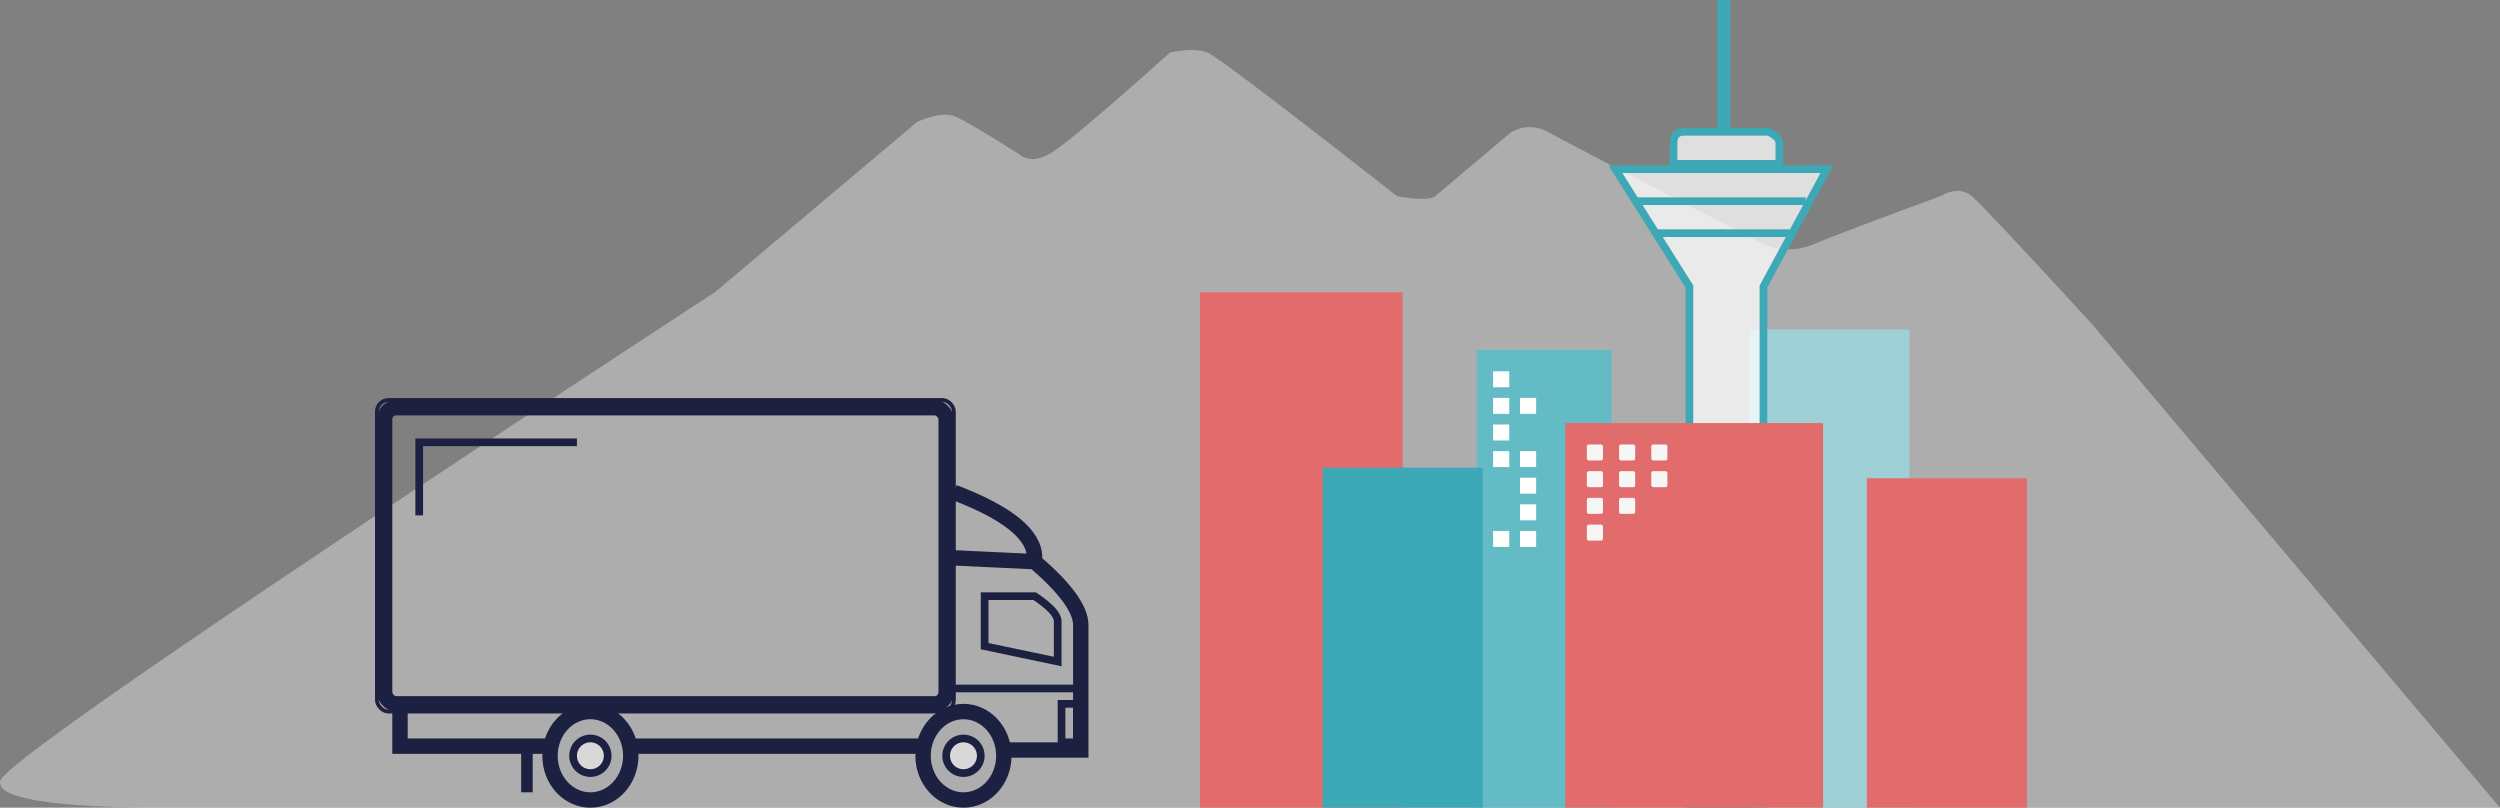 <svg xmlns="http://www.w3.org/2000/svg" xmlns:xlink="http://www.w3.org/1999/xlink" width="650" height="210" viewBox="0 0 650 210">
  <rect x="0" y="0" width="650" height="210" fill="#808080" stroke="none"/>
  <defs>
    <rect id="logo-a" width="150" height="81" rx="3"/>
  </defs>
  <g fill="none" fill-rule="evenodd" transform="translate(0 1)">
    <path fill="#D8D8D8" d="M185.96,74.902 L238.497,30.663 C242.875,28.82 246.159,28.359 248.348,29.281 C250.537,30.202 256.009,33.428 264.765,38.958 C266.954,40.801 269.691,40.801 272.974,38.958 C276.258,37.115 286.655,28.359 304.168,12.691 C308.546,11.77 311.829,11.77 314.018,12.691 C316.207,13.613 332.625,26.055 363.271,50.018 C368.744,50.939 372.027,50.939 373.122,50.018 C374.216,49.096 380.784,43.566 392.823,33.428 C396.107,31.585 399.39,31.585 402.674,33.428 C405.957,35.271 424.564,44.949 458.494,62.46 C462.872,64.303 467.25,64.303 471.628,62.46 C476.006,60.616 486.951,56.469 504.463,50.018 C507.747,48.174 510.483,48.174 512.672,50.018 C514.861,51.861 525.259,62.92 543.866,83.196 L650,209 L557,209 L37.442,209 C11.726,208.625 -0.743,206.321 0.034,202.088 C0.812,197.854 62.787,155.459 185.96,74.902 Z" opacity=".513"/>
    <g transform="translate(384 90)">
      <polygon fill="#63BBC6" points="35 17.988 35 0 0 0 0 119 35 119"/>
      <rect width="4.2" height="4.151" x="4.2" y="5.535" fill="#FFF"/>
      <rect width="4.2" height="4.151" x="4.2" y="12.453" fill="#FFF"/>
      <rect width="4.2" height="4.151" x="4.2" y="19.372" fill="#FFF"/>
      <rect width="4.2" height="4.151" x="11.2" y="12.453" fill="#FFF"/>
      <rect width="4.2" height="4.151" x="4.2" y="26.291" fill="#FFF"/>
      <rect width="4.2" height="4.151" x="11.2" y="26.291" fill="#FFF"/>
      <rect width="4.2" height="4.151" x="11.2" y="33.209" fill="#FFF"/>
      <rect width="4.2" height="4.151" x="11.2" y="40.128" fill="#FFF"/>
      <rect width="4.2" height="4.151" x="11.2" y="47.047" fill="#FFF"/>
      <rect width="4.2" height="4.151" x="4.2" y="47.047" fill="#FFF"/>
      <rect width="4.2" height="4.151" x="28" y="24.907" fill="#FFF"/>
    </g>
    <g transform="translate(312 75)">
      <polygon fill="#9ECFD5" points="142.871 9.67 142.871 134 184.484 134 184.484 9.67"/>
      <polygon fill="#E26C6C" points="0 0 0 134 52.71 134 52.71 0"/>
      <polygon fill="#E26C6C" points="173.387 48.351 173.387 134 215 134 215 48.351"/>
      <polygon fill="#3DA8B6" points="31.903 45.588 31.903 134 73.516 134 73.516 45.588"/>
    </g>
    <g stroke="#3DA8B6" stroke-width="2" transform="translate(420)">
      <path fill="#FFF" fill-opacity=".75" d="M19.25,73.493 L0,42.987 L55,42.987 L38.5,73.493 L38.5,208 L19.25,208 L19.25,73.493 Z M15.125,41.6 L15.125,36.053 C15.125,34.204 16.042,33.28 17.875,33.28 C19.708,33.28 27.042,33.28 39.875,33.28 C41.708,34.204 42.625,35.129 42.625,36.053 C42.625,36.978 42.625,38.827 42.625,41.6 L15.125,41.6 Z M27.5,31.893 L27.5,0 L28.875,0 L28.875,31.893 L27.5,31.893 Z"/>
      <path d="M5.5 51.307L49.5 51.307M11 59.627L45.375 59.627"/>
    </g>
    <g transform="translate(407 109)">
      <polygon fill="#E26C6C" points="0 0 67 0 67 100 0 100"/>
      <rect width="4.188" height="4.167" x="5.583" y="5.556" fill="#F6F6F6" rx=".5"/>
      <rect width="4.188" height="4.167" x="13.958" y="5.556" fill="#F6F6F6" rx=".5"/>
      <rect width="4.188" height="4.167" x="22.333" y="5.556" fill="#F6F6F6" rx=".5"/>
      <rect width="4.188" height="4.167" x="5.583" y="12.5" fill="#F6F6F6" rx=".5"/>
      <rect width="4.188" height="4.167" x="13.958" y="12.5" fill="#F6F6F6" rx=".5"/>
      <rect width="4.188" height="4.167" x="22.333" y="12.5" fill="#F6F6F6" rx=".5"/>
      <rect width="4.188" height="4.167" x="5.583" y="19.444" fill="#F6F6F6" rx=".5"/>
      <rect width="4.188" height="4.167" x="5.583" y="26.389" fill="#F6F6F6" rx=".5"/>
      <rect width="4.188" height="4.167" x="13.958" y="19.444" fill="#F6F6F6" rx=".5"/>
    </g>
    <g stroke="#1C2141" transform="translate(98 103)">
      <rect width="146" height="77" x="2" y="2" stroke-linejoin="square" stroke-width="4" rx="3"/>
      <use xlink:href="#logo-a"/>
      <ellipse cx="55.5" cy="92.5" stroke-width="4" rx="10.5" ry="11.5"/>
      <ellipse cx="152.5" cy="92.5" stroke-width="4" rx="10.5" ry="11.5"/>
      <circle cx="55.5" cy="92.5" r="4.5" fill="#D8D8D8" stroke-width="2"/>
      <circle cx="152.5" cy="92.5" r="4.5" fill="#D8D8D8" stroke-width="2"/>
      <polyline stroke-width="4" points="6 81 6 90 45 90"/>
      <path stroke-width="4" d="M66 90L141 90M150 24C164 29.333 171 35 171 41M149 41L171 42.03C179 48.897 183 54.39 183 58.51 183 62.63 183 73.96 183 92.5M164 91L185 91"/>
      <path stroke-width="2" d="M149,75 L182,75"/>
      <rect width="4" height="10" x="178" y="79" stroke-width="2"/>
      <path stroke-width="2" d="M158,51 L171,51 C175,53.667 177,55.833 177,57.5 C177,59.167 177,62.667 177,68 L158,64 L158,51 Z"/>
      <polyline stroke-width="2" points="11 30 11 11 52 11"/>
      <path stroke-width="3" d="M39,91 L39,102"/>
    </g>
  </g>
</svg>
